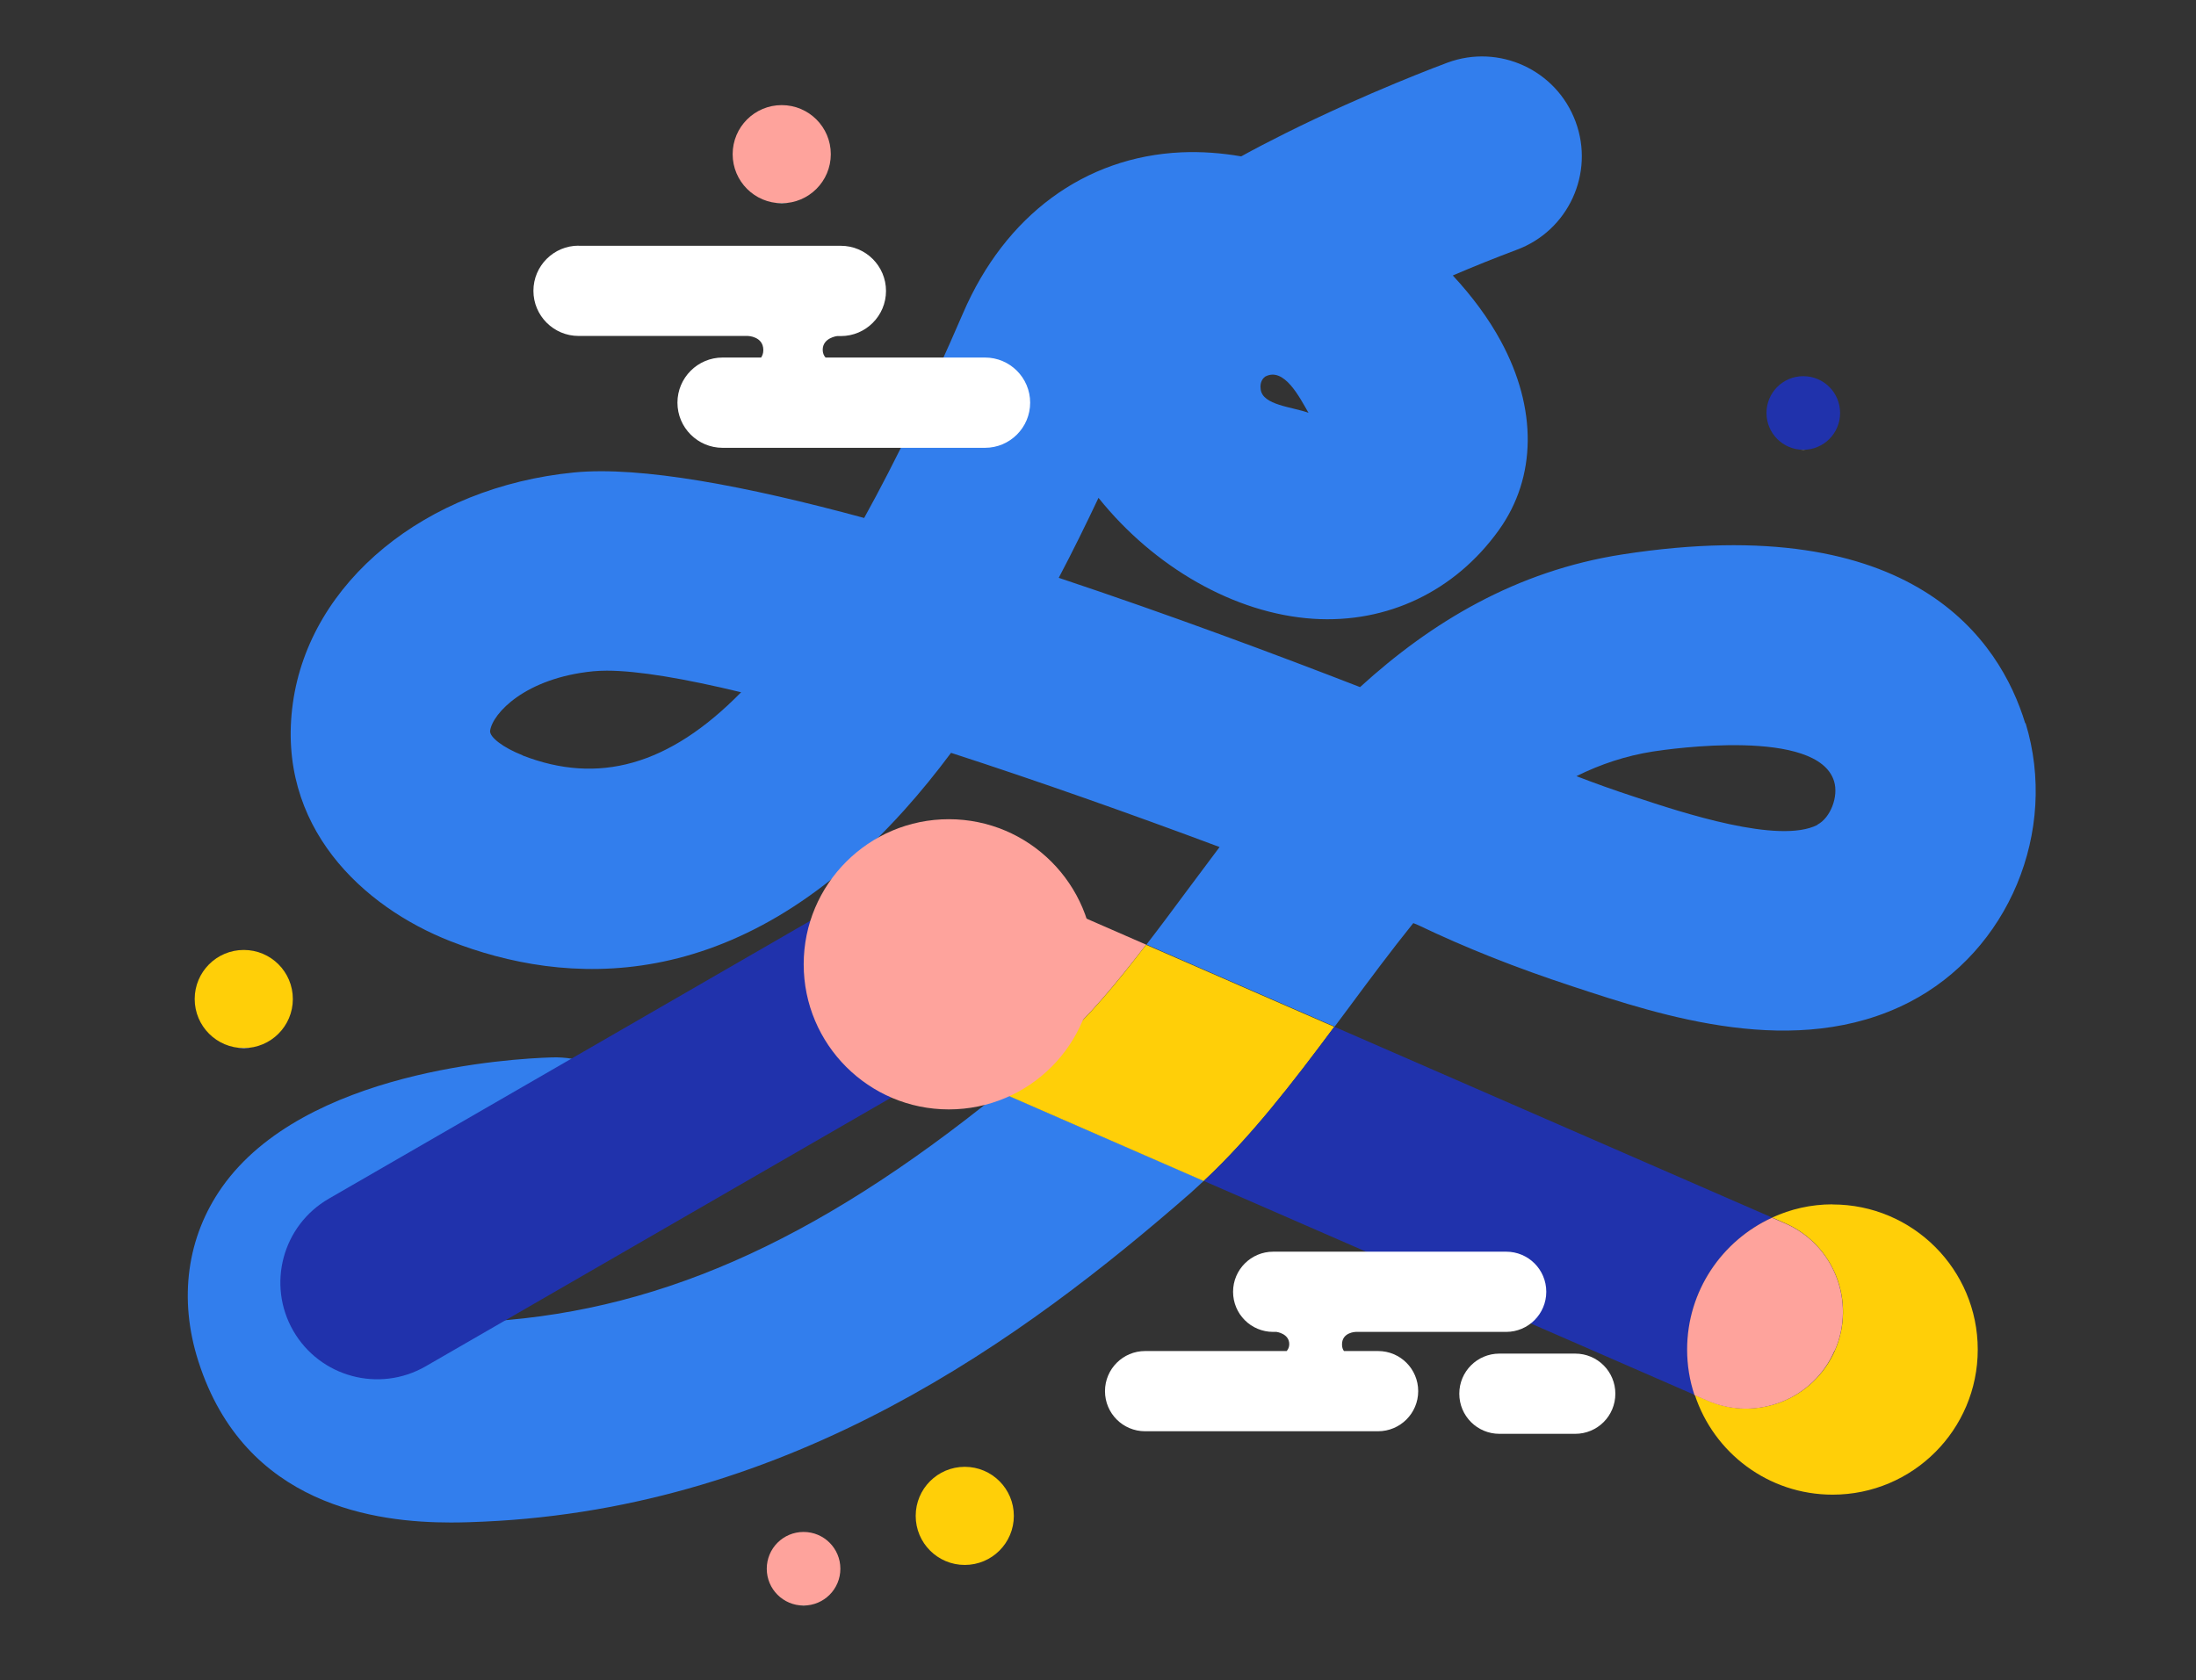 <?xml version="1.0" encoding="UTF-8"?>
<svg xmlns="http://www.w3.org/2000/svg" viewBox="0 0 179 137">
  <rect x="0" y="0" width="179" height="137" fill="#333333" stroke="none"/>
  <defs>
    <style>
      .stroke-width {
        stroke-width: 1.3px;
      }

      .stroke-color-1 {
        stroke: #ffcf08;
      }

      .stroke-color-2 {
        stroke: #fea39c;
      }

      .stroke-color-3 {
        stroke:#327eed;
      }

      .stroke-color-4 {
        stroke: #2032ac;
      }      
    </style>  
    <linearGradient id="color-1" gradientTransform="rotate(90)">
      <stop offset="0%" stop-color="#ffcf08" />
      <stop offset="100%" stop-color="#ffcf08" />
      <stop offset="100%" stop-color="white" />
    </linearGradient>
    <linearGradient id="color-2" gradientTransform="rotate(90)">
      <stop offset="0%" stop-color="#fea39c" />
      <stop offset="100%" stop-color="#fea39c" />
      <stop offset="100%" stop-color="white" />
    </linearGradient>
    <linearGradient id="color-3" gradientTransform="rotate(90)">
      <stop offset="0%" stop-color="#327eed" />
      <stop offset="100%" stop-color="#327eed" />
      <stop offset="100%" stop-color="white" />
    </linearGradient>   
    <linearGradient id="color-4" gradientTransform="rotate(90)">
      <stop offset="0%" stop-color="#2032ac" />
      <stop offset="100%" stop-color="#2032ac" />
      <stop offset="100%" stop-color="white" />
    </linearGradient>  
  </defs>
    <path class="color-1" d="m19.87,85.45c2.21,0,4-1.79,4-4s-1.79-4-4-4-4,1.79-4,4,1.79,4,4,4Z" fill="url(#color-1)"/>
    <path class="color-2" d="m63.72,16.57c2.21,0,4-1.79,4-4s-1.79-4-4-4-4,1.79-4,4,1.79,4,4,4Z" fill="url(#color-2)"/>
    <path class="color-1" d="m78.64,127.59c2.21,0,4-1.79,4-4s-1.79-4-4-4-4,1.79-4,4,1.79,4,4,4Z" fill="url(#color-1)"/>
    <path class="color-4" d="m146.99,36.67c1.66,0,3-1.34,3-3s-1.34-3-3-3-3,1.34-3,3,1.34,3,3,3Z" fill="url(#color-4)"/>
    <path class="color-2" d="m65.5,130.9c1.66,0,3-1.34,3-3s-1.34-3-3-3-3,1.34-3,3,1.34,3,3,3Z" fill="url(#color-2)"/>
    <path class="color-3" d="m38.68,107.81c-6.35.29-6.65-.63-7.02-1.78-.01-.04-.02-.08-.04-.11,1.72-1.6,8.29-3.25,13.84-3.44,4.49-.13,8.02-3.88,7.9-8.37-.13-4.49-3.87-8.05-8.37-7.9-3.31.1-20.16,1.06-26.88,10.56-2.88,4.08-3.57,9.13-1.94,14.22,3.79,11.83,14.58,13.14,20.58,13.14,1.06,0,1.97-.04,2.66-.07,25.2-1.13,44.04-14.92,57.65-26.81.36-.32.71-.65,1.07-.98l-16.57-7.23c-15.35,12.44-28.42,18.11-42.87,18.76h-.01Z" fill="url(#color-3)"/>
    <path class="color-3" d="m165.08,58.97c-2.05-6.72-9.05-17.45-32.82-13.77-8.71,1.35-15.63,5.56-21.4,10.82-6.77-2.63-15.53-5.9-24.56-8.91,1.15-2.18,2.22-4.36,3.24-6.52,4.52,5.64,11.09,9.44,17.51,9.86,6.03.39,11.55-2.24,15.13-7.24,3.08-4.3,3.13-9.92.15-15.41-.98-1.81-2.31-3.62-3.91-5.34,1.72-.74,3.47-1.44,5.2-2.09,4.22-1.56,6.37-6.24,4.81-10.45-1.56-4.22-6.24-6.37-10.45-4.81-.27.1-6.52,2.42-13.23,5.77-1.26.63-2.46,1.25-3.58,1.87-1.61-.28-3.25-.4-4.87-.33-7.88.36-14.36,5.13-17.8,13.11-2.78,6.44-5.46,12-8.06,16.7-9.57-2.6-18.21-4.24-23.64-3.71-12.13,1.19-21.56,8.93-22.93,18.82-1.39,10.05,5.72,16.6,12.83,19.39,9.25,3.62,23.18,4.7,37-10.67,1.32-1.47,2.6-3.04,3.82-4.68,7.09,2.3,14.67,4.98,21.89,7.68-.91,1.21-1.8,2.4-2.66,3.56-1.12,1.51-2.21,2.98-3.3,4.39l15.34,6.69c.34-.46.69-.92,1.03-1.38,1.8-2.43,3.57-4.81,5.38-7.06.14.06.28.12.41.17,3.82,1.83,7.96,3.48,12.63,5.01,7.24,2.39,18.18,6,27.37,1.28,8.11-4.16,12.19-13.95,9.5-22.76h-.02Zm-61.98-28.25c1.57-.87,2.85,1.72,3.56,2.94-1.29-.49-3.76-.61-3.9-1.93-.09-.62.23-.92.35-1.01h0Zm-60.5,30.86c-1.58-.62-2.71-1.48-2.65-2,.2-1.42,2.86-4.3,8.4-4.85.34-.03.71-.05,1.11-.05,2.55,0,6.35.65,10.95,1.76-5.88,6-11.66,7.55-17.82,5.15Zm105.55,5.67c-3.13,1.61-11.04-1-14.84-2.26-1.69-.55-3.28-1.12-4.81-1.71,1.95-.97,4.02-1.66,6.24-2.01,1.37-.21,13.43-1.95,14.76,2.43.38,1.24-.3,2.99-1.37,3.54h0Z" fill="url(#color-3)"/>
    <path class="color-2" d="m93.43,77.02l-5.75-2.51c-3.99-1.74-8.65.08-10.38,4.08-1.74,3.99.08,8.65,4.08,10.38l.18.07c1.58-1.28,3.17-2.63,4.8-4.05,2.34-2.04,4.67-4.86,7.08-7.99h0Z" fill="url(#color-2)"/>
    <path class="color-1" d="m86.35,85.01c-1.63,1.42-3.22,2.77-4.8,4.05l16.57,7.23c3.85-3.6,7.2-7.94,10.64-12.57l-15.34-6.69c-2.4,3.13-4.74,5.95-7.08,7.99h0Z" fill="url(#color-1)"/>
    <path class="color-4" d="m144.45,99.27l-35.69-15.56c-3.44,4.62-6.79,8.97-10.64,12.57l40.02,17.45c-.38-1.17-.6-2.41-.6-3.71,0-4.78,2.84-8.88,6.92-10.75h0Z" fill="url(#color-4)"/>
    <path class="color-1" d="m149.37,98.19c-1.76,0-3.42.39-4.92,1.08l1.04.45c3.99,1.74,5.82,6.39,4.08,10.38-1.74,3.99-6.39,5.82-10.38,4.08l-1.04-.45c1.55,4.72,5.99,8.13,11.23,8.13,6.54,0,11.83-5.3,11.83-11.83s-5.3-11.83-11.83-11.83h0Z" fill="url(#color-1)"/>
    <path class="color-2" d="m149.56,110.11c1.74-3.99-.08-8.65-4.08-10.38l-1.04-.45c-4.08,1.87-6.92,5.98-6.92,10.75,0,1.29.21,2.54.6,3.71l1.04.45c3.99,1.74,8.65-.08,10.38-4.08h0Z" fill="url(#color-2)"/>
    <path class="color-4" d="m34.69,111.4l41.83-24.15c3.77-2.18,5.07-7,2.89-10.78-2.18-3.77-7-5.06-10.78-2.89l-41.83,24.15c-3.77,2.18-5.07,7-2.89,10.78,2.18,3.77,7,5.06,10.78,2.89Z" fill="url(#color-4)"/>
    <path class="color-2" d="m77.34,90.45c6.54,0,11.83-5.3,11.83-11.83s-5.3-11.83-11.83-11.83-11.83,5.3-11.83,11.83,5.3,11.83,11.83,11.83Z" fill="url(#color-2)"/>
    <path fill="#ffffff" class="color-5" d="m47.15,20.04h21.39c2.03,0,3.68,1.65,3.68,3.68s-1.65,3.68-3.68,3.68h-.31s-1.17.14-1.17,1.12c0,.28.1.48.23.63h13c2.03,0,3.68,1.65,3.68,3.68s-1.65,3.68-3.68,3.68h-21.39c-2.03,0-3.68-1.65-3.68-3.68s1.65-3.68,3.68-3.68h3.14c.1-.15.18-.34.18-.61,0-1.12-1.26-1.15-1.26-1.15h-13.8c-2.03,0-3.68-1.65-3.68-3.68s1.65-3.68,3.68-3.68h0Z"/>
    <path fill="#ffffff" class="color-5" d="m128.4,110.36h-6.18c-1.81,0-3.27,1.46-3.27,3.27s1.46,3.27,3.27,3.27h6.18c1.81,0,3.27-1.46,3.27-3.27s-1.46-3.27-3.27-3.27Z"/>
    <path fill="#ffffff" class="color-5" d="m122.77,102.05h-18.99c-1.8,0-3.27,1.46-3.27,3.27s1.46,3.27,3.27,3.27h.27s1.04.13,1.04,1c0,.24-.09.42-.21.56h-11.54c-1.8,0-3.27,1.46-3.27,3.27s1.46,3.27,3.27,3.27h18.99c1.8,0,3.27-1.46,3.27-3.27s-1.46-3.27-3.27-3.27h-2.78c-.1-.13-.16-.3-.16-.54,0-1,1.12-1.02,1.12-1.02h12.26c1.8,0,3.27-1.46,3.27-3.27s-1.46-3.27-3.27-3.27h0Z"/>
</svg>